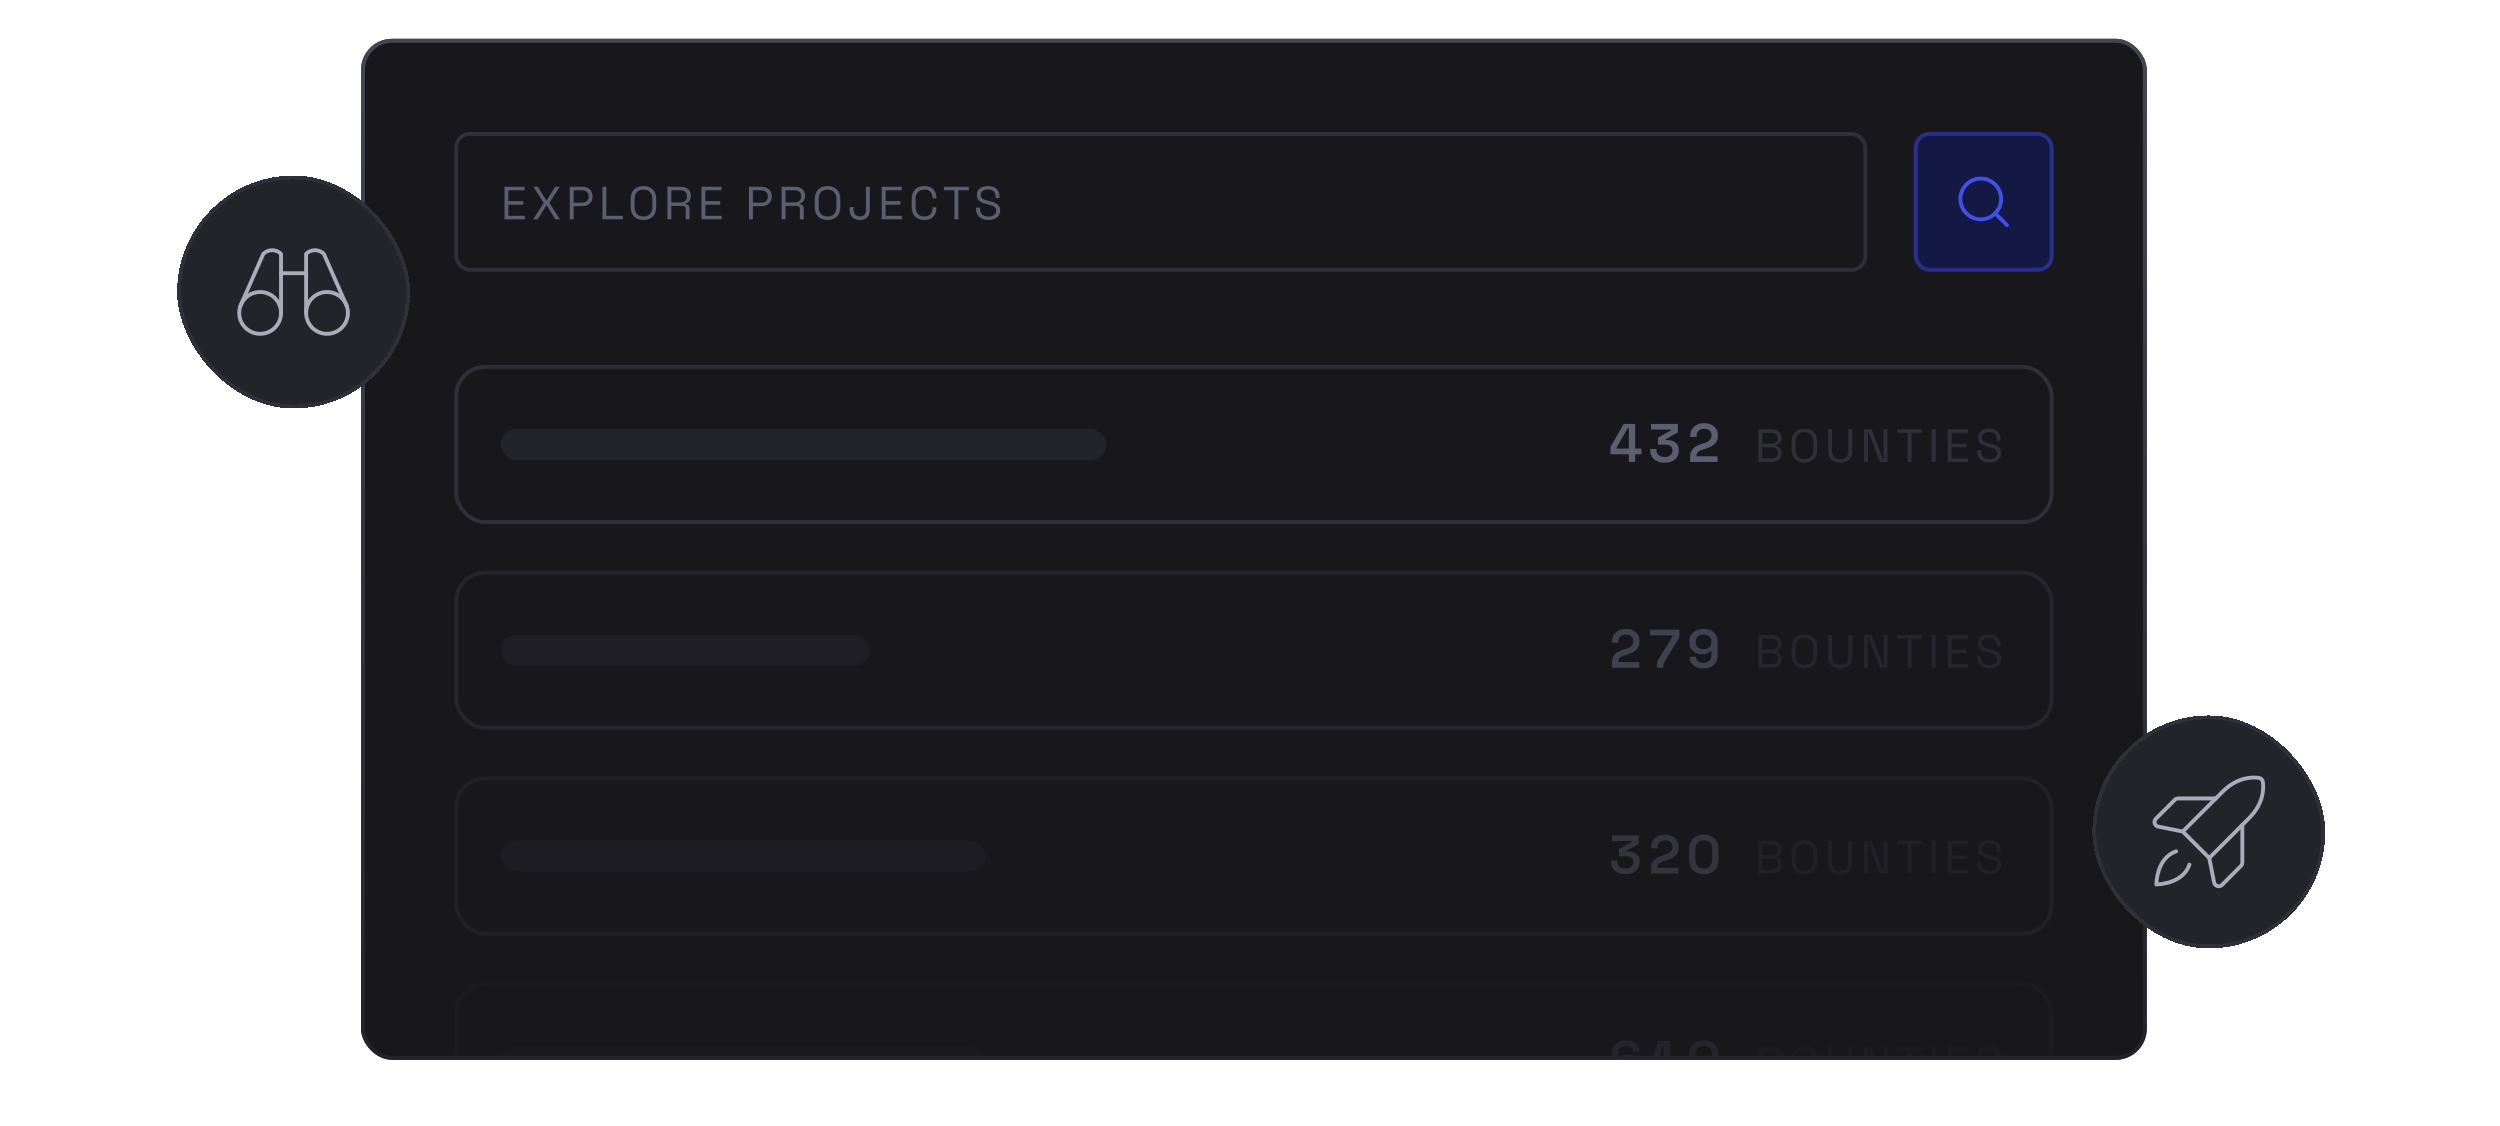 <svg width="644" height="290" viewBox="0 0 644 290" fill="none" xmlns="http://www.w3.org/2000/svg">
<g clip-path="url(#clip0_317_6763)">
<rect x="93" y="10" width="460" height="263" rx="8" fill="#17171C"/>
<path d="M129.96 56.5V48.1H135.132V49.012H130.968V51.82H134.796V52.732H130.968V55.588H135.192V56.5H129.96ZM137.346 56.5L140.058 52.264L137.382 48.1H138.57L140.706 51.568H140.862L143.01 48.1H144.186L141.522 52.264L144.234 56.5H143.058L140.862 52.96H140.706L138.522 56.5H137.346ZM146.774 56.5V48.1H149.99C150.494 48.1 150.942 48.2 151.334 48.4C151.734 48.592 152.05 48.868 152.282 49.228C152.514 49.588 152.63 50.024 152.63 50.536V50.692C152.63 51.196 152.51 51.632 152.27 52C152.038 52.36 151.722 52.636 151.322 52.828C150.922 53.02 150.478 53.116 149.99 53.116H147.782V56.5H146.774ZM147.782 52.204H149.882C150.418 52.204 150.842 52.072 151.154 51.808C151.466 51.536 151.622 51.156 151.622 50.668V50.548C151.622 50.06 151.466 49.684 151.154 49.42C150.85 49.148 150.426 49.012 149.882 49.012H147.782V52.204ZM155.181 56.5V48.1H156.189V55.588H160.437V56.5H155.181ZM165.746 56.668C164.746 56.668 163.946 56.38 163.346 55.804C162.754 55.22 162.458 54.372 162.458 53.26V51.34C162.458 50.228 162.754 49.384 163.346 48.808C163.946 48.224 164.746 47.932 165.746 47.932C166.754 47.932 167.554 48.224 168.146 48.808C168.746 49.384 169.046 50.228 169.046 51.34V53.26C169.046 54.372 168.746 55.22 168.146 55.804C167.554 56.38 166.754 56.668 165.746 56.668ZM165.746 55.768C166.474 55.768 167.038 55.552 167.438 55.12C167.838 54.68 168.038 54.072 168.038 53.296V51.304C168.038 50.528 167.838 49.924 167.438 49.492C167.038 49.052 166.474 48.832 165.746 48.832C165.026 48.832 164.466 49.052 164.066 49.492C163.666 49.924 163.466 50.528 163.466 51.304V53.296C163.466 54.072 163.666 54.68 164.066 55.12C164.466 55.552 165.026 55.768 165.746 55.768ZM171.925 56.5V48.1H175.321C175.841 48.1 176.297 48.192 176.689 48.376C177.089 48.552 177.401 48.808 177.625 49.144C177.849 49.472 177.961 49.868 177.961 50.332V50.464C177.961 51.016 177.829 51.452 177.565 51.772C177.301 52.092 176.989 52.308 176.629 52.42V52.588C176.917 52.596 177.153 52.692 177.337 52.876C177.529 53.052 177.625 53.32 177.625 53.68V56.5H176.629V53.8C176.629 53.56 176.561 53.376 176.425 53.248C176.297 53.12 176.101 53.056 175.837 53.056H172.933V56.5H171.925ZM172.933 52.144H175.225C175.777 52.144 176.201 52.012 176.497 51.748C176.801 51.476 176.953 51.1 176.953 50.62V50.536C176.953 50.056 176.805 49.684 176.509 49.42C176.213 49.148 175.785 49.012 175.225 49.012H172.933V52.144ZM180.695 56.5V48.1H185.867V49.012H181.703V51.82H185.531V52.732H181.703V55.588H185.927V56.5H180.695ZM192.939 56.5V48.1H196.155C196.659 48.1 197.107 48.2 197.499 48.4C197.899 48.592 198.215 48.868 198.447 49.228C198.679 49.588 198.795 50.024 198.795 50.536V50.692C198.795 51.196 198.675 51.632 198.435 52C198.203 52.36 197.887 52.636 197.487 52.828C197.087 53.02 196.643 53.116 196.155 53.116H193.947V56.5H192.939ZM193.947 52.204H196.047C196.583 52.204 197.007 52.072 197.319 51.808C197.631 51.536 197.787 51.156 197.787 50.668V50.548C197.787 50.06 197.631 49.684 197.319 49.42C197.015 49.148 196.591 49.012 196.047 49.012H193.947V52.204ZM201.346 56.5V48.1H204.742C205.262 48.1 205.718 48.192 206.11 48.376C206.51 48.552 206.822 48.808 207.046 49.144C207.27 49.472 207.382 49.868 207.382 50.332V50.464C207.382 51.016 207.25 51.452 206.986 51.772C206.722 52.092 206.41 52.308 206.05 52.42V52.588C206.338 52.596 206.574 52.692 206.758 52.876C206.95 53.052 207.046 53.32 207.046 53.68V56.5H206.05V53.8C206.05 53.56 205.982 53.376 205.846 53.248C205.718 53.12 205.522 53.056 205.258 53.056H202.354V56.5H201.346ZM202.354 52.144H204.646C205.198 52.144 205.622 52.012 205.918 51.748C206.222 51.476 206.374 51.1 206.374 50.62V50.536C206.374 50.056 206.226 49.684 205.93 49.42C205.634 49.148 205.206 49.012 204.646 49.012H202.354V52.144ZM213.164 56.668C212.164 56.668 211.364 56.38 210.764 55.804C210.172 55.22 209.876 54.372 209.876 53.26V51.34C209.876 50.228 210.172 49.384 210.764 48.808C211.364 48.224 212.164 47.932 213.164 47.932C214.172 47.932 214.972 48.224 215.564 48.808C216.164 49.384 216.464 50.228 216.464 51.34V53.26C216.464 54.372 216.164 55.22 215.564 55.804C214.972 56.38 214.172 56.668 213.164 56.668ZM213.164 55.768C213.892 55.768 214.456 55.552 214.856 55.12C215.256 54.68 215.456 54.072 215.456 53.296V51.304C215.456 50.528 215.256 49.924 214.856 49.492C214.456 49.052 213.892 48.832 213.164 48.832C212.444 48.832 211.884 49.052 211.484 49.492C211.084 49.924 210.884 50.528 210.884 51.304V53.296C210.884 54.072 211.084 54.68 211.484 55.12C211.884 55.552 212.444 55.768 213.164 55.768ZM221.54 56.668C220.716 56.668 220.064 56.436 219.584 55.972C219.112 55.508 218.876 54.844 218.876 53.98V53.332H219.872V53.98C219.872 54.508 220.008 54.936 220.28 55.264C220.56 55.592 220.976 55.756 221.528 55.756C222.088 55.756 222.484 55.592 222.716 55.264C222.948 54.936 223.064 54.508 223.064 53.98V48.1H224.072V53.98C224.072 54.852 223.856 55.52 223.424 55.984C222.992 56.44 222.364 56.668 221.54 56.668ZM227.13 56.5V48.1H232.302V49.012H228.138V51.82H231.966V52.732H228.138V55.588H232.362V56.5H227.13ZM238.127 56.668C237.127 56.668 236.331 56.38 235.739 55.804C235.147 55.22 234.851 54.372 234.851 53.26V51.34C234.851 50.228 235.147 49.384 235.739 48.808C236.331 48.224 237.127 47.932 238.127 47.932C239.119 47.932 239.879 48.208 240.407 48.76C240.943 49.312 241.211 50.068 241.211 51.028V51.088H240.215V50.992C240.215 50.36 240.043 49.844 239.699 49.444C239.363 49.036 238.839 48.832 238.127 48.832C237.415 48.832 236.859 49.052 236.459 49.492C236.059 49.924 235.859 50.532 235.859 51.316V53.284C235.859 54.068 236.059 54.68 236.459 55.12C236.859 55.552 237.415 55.768 238.127 55.768C238.839 55.768 239.363 55.568 239.699 55.168C240.043 54.76 240.215 54.24 240.215 53.608V53.416H241.211V53.572C241.211 54.532 240.943 55.288 240.407 55.84C239.879 56.392 239.119 56.668 238.127 56.668ZM245.855 56.5V49.012H243.155V48.1H249.563V49.012H246.863V56.5H245.855ZM254.619 56.668C254.011 56.668 253.467 56.56 252.987 56.344C252.507 56.128 252.127 55.804 251.847 55.372C251.575 54.932 251.439 54.384 251.439 53.728V53.476H252.435V53.728C252.435 54.424 252.639 54.944 253.047 55.288C253.455 55.624 253.979 55.792 254.619 55.792C255.275 55.792 255.775 55.644 256.119 55.348C256.463 55.052 256.635 54.68 256.635 54.232C256.635 53.92 256.555 53.672 256.395 53.488C256.243 53.304 256.027 53.156 255.747 53.044C255.467 52.924 255.139 52.82 254.763 52.732L254.139 52.576C253.651 52.448 253.219 52.292 252.843 52.108C252.467 51.924 252.171 51.684 251.955 51.388C251.747 51.084 251.643 50.696 251.643 50.224C251.643 49.752 251.759 49.344 251.991 49C252.231 48.656 252.563 48.392 252.987 48.208C253.419 48.024 253.915 47.932 254.475 47.932C255.043 47.932 255.551 48.032 255.999 48.232C256.455 48.424 256.811 48.712 257.067 49.096C257.331 49.472 257.463 49.948 257.463 50.524V51.028H256.467V50.524C256.467 50.116 256.379 49.788 256.203 49.54C256.035 49.292 255.799 49.108 255.495 48.988C255.199 48.868 254.859 48.808 254.475 48.808C253.923 48.808 253.479 48.932 253.143 49.18C252.807 49.42 252.639 49.764 252.639 50.212C252.639 50.508 252.711 50.748 252.855 50.932C252.999 51.116 253.203 51.268 253.467 51.388C253.731 51.5 254.047 51.6 254.415 51.688L255.039 51.844C255.527 51.948 255.963 52.092 256.347 52.276C256.739 52.452 257.051 52.696 257.283 53.008C257.515 53.312 257.631 53.712 257.631 54.208C257.631 54.704 257.507 55.136 257.259 55.504C257.011 55.872 256.659 56.16 256.203 56.368C255.755 56.568 255.227 56.668 254.619 56.668Z" fill="#5C5E70"/>
<rect x="117.5" y="34.5" width="363" height="35.001" rx="3.5" stroke="#2E2F38"/>
<rect x="493.5" y="34.5" width="35" height="35.001" rx="3.5" fill="#141844"/>
<path d="M510.25 56.5C513.149 56.5 515.5 54.15 515.5 51.25C515.5 48.35 513.149 46 510.25 46C507.35 46 505 48.35 505 51.25C505 54.15 507.35 56.5 510.25 56.5Z" stroke="#4250E4" strokeWidth="1.4" stroke-linecap="round" stroke-linejoin="round"/>
<path d="M513.962 54.963L517 58.001" stroke="#4250E4" strokeWidth="1.4" stroke-linecap="round" stroke-linejoin="round"/>
<rect x="493.5" y="34.5" width="35" height="35.001" rx="3.5" stroke="#283089"/>
<rect x="129" y="110.501" width="156" height="8" rx="4" fill="#23232A"/>
<path d="M419.584 119.001V117.013H414.866V115.123L418.254 109.201H421.222V115.557H422.832V117.013H421.222V119.001H419.584ZM416.406 115.557H419.584V110.237H419.346L416.406 115.347V115.557ZM428.812 119.197C428.084 119.197 427.435 119.066 426.866 118.805C426.306 118.543 425.867 118.17 425.55 117.685C425.233 117.19 425.074 116.602 425.074 115.921V115.669H426.698V115.879C426.698 116.448 426.889 116.901 427.272 117.237C427.664 117.573 428.177 117.741 428.812 117.741C429.447 117.741 429.941 117.587 430.296 117.279C430.651 116.961 430.828 116.565 430.828 116.089V115.963C430.828 115.627 430.744 115.356 430.576 115.151C430.417 114.945 430.198 114.796 429.918 114.703C429.647 114.6 429.339 114.549 428.994 114.549H427.118V112.729L430.436 110.867V110.657H425.312V109.201H432.228V111.385L429.092 113.149V113.359H429.666C430.133 113.359 430.576 113.452 430.996 113.639C431.425 113.816 431.775 114.091 432.046 114.465C432.317 114.838 432.452 115.323 432.452 115.921V116.075C432.452 116.709 432.298 117.26 431.99 117.727C431.691 118.193 431.267 118.557 430.716 118.819C430.175 119.071 429.54 119.197 428.812 119.197ZM435.38 119.001V117.867C435.38 117.176 435.492 116.611 435.716 116.173C435.949 115.725 436.28 115.361 436.71 115.081C437.139 114.791 437.662 114.553 438.278 114.367L439.174 114.087C439.538 113.965 439.846 113.821 440.098 113.653C440.35 113.485 440.546 113.279 440.686 113.037C440.826 112.785 440.896 112.491 440.896 112.155V112.099C440.896 111.595 440.723 111.198 440.378 110.909C440.032 110.61 439.57 110.461 438.992 110.461C438.413 110.461 437.942 110.619 437.578 110.937C437.214 111.245 437.032 111.702 437.032 112.309V112.547H435.408V112.337C435.408 111.627 435.566 111.025 435.884 110.531C436.201 110.036 436.63 109.658 437.172 109.397C437.713 109.135 438.32 109.005 438.992 109.005C439.664 109.005 440.266 109.135 440.798 109.397C441.339 109.649 441.759 110.003 442.058 110.461C442.366 110.918 442.52 111.455 442.52 112.071V112.211C442.52 112.836 442.394 113.363 442.142 113.793C441.89 114.222 441.54 114.577 441.092 114.857C440.653 115.127 440.154 115.351 439.594 115.529L438.726 115.795C438.306 115.925 437.97 116.065 437.718 116.215C437.475 116.364 437.302 116.537 437.2 116.733C437.097 116.919 437.046 117.157 437.046 117.447V117.545H442.436V119.001H435.38Z" fill="#5C5E70"/>
<path d="M452.96 119.001V110.601H456.452C456.94 110.601 457.372 110.689 457.748 110.865C458.124 111.041 458.416 111.289 458.624 111.609C458.84 111.921 458.948 112.289 458.948 112.713V112.809C458.948 113.201 458.872 113.525 458.72 113.781C458.576 114.029 458.396 114.225 458.18 114.369C457.972 114.505 457.768 114.605 457.568 114.669V114.837C457.768 114.885 457.976 114.981 458.192 115.125C458.408 115.261 458.588 115.457 458.732 115.713C458.884 115.969 458.96 116.293 458.96 116.685V116.805C458.96 117.261 458.852 117.657 458.636 117.993C458.42 118.321 458.12 118.573 457.736 118.749C457.36 118.917 456.928 119.001 456.44 119.001H452.96ZM453.968 118.089H456.332C456.86 118.089 457.264 117.965 457.544 117.717C457.824 117.469 457.964 117.133 457.964 116.709V116.601C457.964 116.177 457.824 115.841 457.544 115.593C457.264 115.345 456.86 115.221 456.332 115.221H453.968V118.089ZM453.968 114.309H456.356C456.844 114.309 457.232 114.189 457.52 113.949C457.808 113.701 457.952 113.377 457.952 112.977V112.857C457.952 112.449 457.808 112.125 457.52 111.885C457.232 111.637 456.844 111.513 456.356 111.513H453.968V114.309ZM464.813 119.169C463.813 119.169 463.013 118.881 462.413 118.305C461.821 117.721 461.525 116.873 461.525 115.761V113.841C461.525 112.729 461.821 111.885 462.413 111.309C463.013 110.725 463.813 110.433 464.813 110.433C465.821 110.433 466.621 110.725 467.213 111.309C467.813 111.885 468.113 112.729 468.113 113.841V115.761C468.113 116.873 467.813 117.721 467.213 118.305C466.621 118.881 465.821 119.169 464.813 119.169ZM464.813 118.269C465.541 118.269 466.105 118.053 466.505 117.621C466.905 117.181 467.105 116.573 467.105 115.797V113.805C467.105 113.029 466.905 112.425 466.505 111.993C466.105 111.553 465.541 111.333 464.813 111.333C464.093 111.333 463.533 111.553 463.133 111.993C462.733 112.425 462.533 113.029 462.533 113.805V115.797C462.533 116.573 462.733 117.181 463.133 117.621C463.533 118.053 464.093 118.269 464.813 118.269ZM474.029 119.169C473.405 119.169 472.861 119.057 472.397 118.833C471.933 118.609 471.573 118.277 471.317 117.837C471.061 117.389 470.933 116.841 470.933 116.193V110.601H471.929V116.205C471.929 116.893 472.113 117.409 472.481 117.753C472.849 118.097 473.365 118.269 474.029 118.269C474.693 118.269 475.209 118.097 475.577 117.753C475.945 117.409 476.129 116.893 476.129 116.205V110.601H477.137V116.193C477.137 116.841 477.009 117.389 476.753 117.837C476.497 118.277 476.133 118.609 475.661 118.833C475.197 119.057 474.653 119.169 474.029 119.169ZM480.185 119.001V110.601H482.141L485.069 118.365H485.225V110.601H486.221V119.001H484.265L481.349 111.225H481.181V119.001H480.185ZM491.418 119.001V111.513H488.718V110.601H495.126V111.513H492.426V119.001H491.418ZM497.608 119.001V110.601H498.616V119.001H497.608ZM501.738 119.001V110.601H506.91V111.513H502.746V114.321H506.574V115.233H502.746V118.089H506.97V119.001H501.738ZM512.496 119.169C511.888 119.169 511.344 119.061 510.864 118.845C510.384 118.629 510.004 118.305 509.724 117.873C509.452 117.433 509.316 116.885 509.316 116.229V115.977H510.312V116.229C510.312 116.925 510.516 117.445 510.924 117.789C511.332 118.125 511.856 118.293 512.496 118.293C513.152 118.293 513.652 118.145 513.996 117.849C514.34 117.553 514.512 117.181 514.512 116.733C514.512 116.421 514.432 116.173 514.272 115.989C514.12 115.805 513.904 115.657 513.624 115.545C513.344 115.425 513.016 115.321 512.64 115.233L512.016 115.077C511.528 114.949 511.096 114.793 510.72 114.609C510.344 114.425 510.048 114.185 509.832 113.889C509.624 113.585 509.52 113.197 509.52 112.725C509.52 112.253 509.636 111.845 509.868 111.501C510.108 111.157 510.44 110.893 510.864 110.709C511.296 110.525 511.792 110.433 512.352 110.433C512.92 110.433 513.428 110.533 513.876 110.733C514.332 110.925 514.688 111.213 514.944 111.597C515.208 111.973 515.34 112.449 515.34 113.025V113.529H514.344V113.025C514.344 112.617 514.256 112.289 514.08 112.041C513.912 111.793 513.676 111.609 513.372 111.489C513.076 111.369 512.736 111.309 512.352 111.309C511.8 111.309 511.356 111.433 511.02 111.681C510.684 111.921 510.516 112.265 510.516 112.713C510.516 113.009 510.588 113.249 510.732 113.433C510.876 113.617 511.08 113.769 511.344 113.889C511.608 114.001 511.924 114.101 512.292 114.189L512.916 114.345C513.404 114.449 513.84 114.593 514.224 114.777C514.616 114.953 514.928 115.197 515.16 115.509C515.392 115.813 515.508 116.213 515.508 116.709C515.508 117.205 515.384 117.637 515.136 118.005C514.888 118.373 514.536 118.661 514.08 118.869C513.632 119.069 513.104 119.169 512.496 119.169Z" fill="#2E2F38"/>
<rect x="117.5" y="94.501" width="411" height="40" rx="7.5" stroke="#2E2F38"/>
<g opacity="0.6">
<rect x="129" y="163.501" width="95" height="8" rx="4" fill="#23232A"/>
<path d="M415.216 172.001V170.867C415.216 170.176 415.328 169.611 415.552 169.173C415.786 168.725 416.117 168.361 416.546 168.081C416.976 167.791 417.498 167.553 418.114 167.367L419.01 167.087C419.374 166.965 419.682 166.821 419.934 166.653C420.186 166.485 420.382 166.279 420.522 166.037C420.662 165.785 420.732 165.491 420.732 165.155V165.099C420.732 164.595 420.56 164.198 420.214 163.909C419.869 163.61 419.407 163.461 418.828 163.461C418.25 163.461 417.778 163.619 417.414 163.937C417.05 164.245 416.868 164.702 416.868 165.309V165.547H415.244V165.337C415.244 164.627 415.403 164.025 415.72 163.531C416.038 163.036 416.467 162.658 417.008 162.397C417.55 162.135 418.156 162.005 418.828 162.005C419.5 162.005 420.102 162.135 420.634 162.397C421.176 162.649 421.596 163.003 421.894 163.461C422.202 163.918 422.356 164.455 422.356 165.071V165.211C422.356 165.836 422.23 166.363 421.978 166.793C421.726 167.222 421.376 167.577 420.928 167.857C420.49 168.127 419.99 168.351 419.43 168.529L418.562 168.795C418.142 168.925 417.806 169.065 417.554 169.215C417.312 169.364 417.139 169.537 417.036 169.733C416.934 169.919 416.882 170.157 416.882 170.447V170.545H422.272V172.001H415.216ZM426.782 172.001V171.637C426.782 171.282 426.805 170.983 426.852 170.741C426.899 170.489 427.025 170.199 427.23 169.873L430.884 163.881V163.685H425.032V162.201H432.606V164.161L428.77 170.531C428.639 170.745 428.551 170.937 428.504 171.105C428.467 171.263 428.448 171.464 428.448 171.707V172.001H426.782ZM438.782 172.197C438.054 172.197 437.424 172.075 436.892 171.833C436.369 171.581 435.963 171.231 435.674 170.783C435.384 170.325 435.24 169.789 435.24 169.173H436.892C436.892 169.602 437.041 169.971 437.34 170.279C437.648 170.587 438.128 170.741 438.782 170.741C439.444 170.741 439.953 170.568 440.308 170.223C440.672 169.868 440.854 169.383 440.854 168.767V167.675H440.616C440.448 167.889 440.196 168.09 439.86 168.277C439.524 168.454 439.029 168.543 438.376 168.543C437.806 168.543 437.279 168.421 436.794 168.179C436.308 167.936 435.916 167.581 435.618 167.115C435.328 166.648 435.184 166.088 435.184 165.435V165.267C435.184 164.604 435.338 164.03 435.646 163.545C435.954 163.059 436.383 162.681 436.934 162.411C437.484 162.14 438.124 162.005 438.852 162.005C439.58 162.005 440.214 162.145 440.756 162.425C441.306 162.695 441.731 163.078 442.03 163.573C442.328 164.067 442.478 164.641 442.478 165.295V168.669C442.478 169.443 442.319 170.092 442.002 170.615C441.694 171.137 441.26 171.534 440.7 171.805C440.149 172.066 439.51 172.197 438.782 172.197ZM438.824 167.241C439.244 167.241 439.603 167.166 439.902 167.017C440.2 166.858 440.434 166.643 440.602 166.373C440.77 166.093 440.854 165.766 440.854 165.393V165.281C440.854 164.721 440.672 164.277 440.308 163.951C439.944 163.624 439.449 163.461 438.824 163.461C438.208 163.461 437.718 163.624 437.354 163.951C436.99 164.277 436.808 164.721 436.808 165.281V165.393C436.808 165.766 436.892 166.093 437.06 166.373C437.228 166.643 437.461 166.858 437.76 167.017C438.068 167.166 438.422 167.241 438.824 167.241Z" fill="#5C5E70"/>
<path d="M452.96 172.001V163.601H456.452C456.94 163.601 457.372 163.689 457.748 163.865C458.124 164.041 458.416 164.289 458.624 164.609C458.84 164.921 458.948 165.289 458.948 165.713V165.809C458.948 166.201 458.872 166.525 458.72 166.781C458.576 167.029 458.396 167.225 458.18 167.369C457.972 167.505 457.768 167.605 457.568 167.669V167.837C457.768 167.885 457.976 167.981 458.192 168.125C458.408 168.261 458.588 168.457 458.732 168.713C458.884 168.969 458.96 169.293 458.96 169.685V169.805C458.96 170.261 458.852 170.657 458.636 170.993C458.42 171.321 458.12 171.573 457.736 171.749C457.36 171.917 456.928 172.001 456.44 172.001H452.96ZM453.968 171.089H456.332C456.86 171.089 457.264 170.965 457.544 170.717C457.824 170.469 457.964 170.133 457.964 169.709V169.601C457.964 169.177 457.824 168.841 457.544 168.593C457.264 168.345 456.86 168.221 456.332 168.221H453.968V171.089ZM453.968 167.309H456.356C456.844 167.309 457.232 167.189 457.52 166.949C457.808 166.701 457.952 166.377 457.952 165.977V165.857C457.952 165.449 457.808 165.125 457.52 164.885C457.232 164.637 456.844 164.513 456.356 164.513H453.968V167.309ZM464.813 172.169C463.813 172.169 463.013 171.881 462.413 171.305C461.821 170.721 461.525 169.873 461.525 168.761V166.841C461.525 165.729 461.821 164.885 462.413 164.309C463.013 163.725 463.813 163.433 464.813 163.433C465.821 163.433 466.621 163.725 467.213 164.309C467.813 164.885 468.113 165.729 468.113 166.841V168.761C468.113 169.873 467.813 170.721 467.213 171.305C466.621 171.881 465.821 172.169 464.813 172.169ZM464.813 171.269C465.541 171.269 466.105 171.053 466.505 170.621C466.905 170.181 467.105 169.573 467.105 168.797V166.805C467.105 166.029 466.905 165.425 466.505 164.993C466.105 164.553 465.541 164.333 464.813 164.333C464.093 164.333 463.533 164.553 463.133 164.993C462.733 165.425 462.533 166.029 462.533 166.805V168.797C462.533 169.573 462.733 170.181 463.133 170.621C463.533 171.053 464.093 171.269 464.813 171.269ZM474.029 172.169C473.405 172.169 472.861 172.057 472.397 171.833C471.933 171.609 471.573 171.277 471.317 170.837C471.061 170.389 470.933 169.841 470.933 169.193V163.601H471.929V169.205C471.929 169.893 472.113 170.409 472.481 170.753C472.849 171.097 473.365 171.269 474.029 171.269C474.693 171.269 475.209 171.097 475.577 170.753C475.945 170.409 476.129 169.893 476.129 169.205V163.601H477.137V169.193C477.137 169.841 477.009 170.389 476.753 170.837C476.497 171.277 476.133 171.609 475.661 171.833C475.197 172.057 474.653 172.169 474.029 172.169ZM480.185 172.001V163.601H482.141L485.069 171.365H485.225V163.601H486.221V172.001H484.265L481.349 164.225H481.181V172.001H480.185ZM491.418 172.001V164.513H488.718V163.601H495.126V164.513H492.426V172.001H491.418ZM497.608 172.001V163.601H498.616V172.001H497.608ZM501.738 172.001V163.601H506.91V164.513H502.746V167.321H506.574V168.233H502.746V171.089H506.97V172.001H501.738ZM512.496 172.169C511.888 172.169 511.344 172.061 510.864 171.845C510.384 171.629 510.004 171.305 509.724 170.873C509.452 170.433 509.316 169.885 509.316 169.229V168.977H510.312V169.229C510.312 169.925 510.516 170.445 510.924 170.789C511.332 171.125 511.856 171.293 512.496 171.293C513.152 171.293 513.652 171.145 513.996 170.849C514.34 170.553 514.512 170.181 514.512 169.733C514.512 169.421 514.432 169.173 514.272 168.989C514.12 168.805 513.904 168.657 513.624 168.545C513.344 168.425 513.016 168.321 512.64 168.233L512.016 168.077C511.528 167.949 511.096 167.793 510.72 167.609C510.344 167.425 510.048 167.185 509.832 166.889C509.624 166.585 509.52 166.197 509.52 165.725C509.52 165.253 509.636 164.845 509.868 164.501C510.108 164.157 510.44 163.893 510.864 163.709C511.296 163.525 511.792 163.433 512.352 163.433C512.92 163.433 513.428 163.533 513.876 163.733C514.332 163.925 514.688 164.213 514.944 164.597C515.208 164.973 515.34 165.449 515.34 166.025V166.529H514.344V166.025C514.344 165.617 514.256 165.289 514.08 165.041C513.912 164.793 513.676 164.609 513.372 164.489C513.076 164.369 512.736 164.309 512.352 164.309C511.8 164.309 511.356 164.433 511.02 164.681C510.684 164.921 510.516 165.265 510.516 165.713C510.516 166.009 510.588 166.249 510.732 166.433C510.876 166.617 511.08 166.769 511.344 166.889C511.608 167.001 511.924 167.101 512.292 167.189L512.916 167.345C513.404 167.449 513.84 167.593 514.224 167.777C514.616 167.953 514.928 168.197 515.16 168.509C515.392 168.813 515.508 169.213 515.508 169.709C515.508 170.205 515.384 170.637 515.136 171.005C514.888 171.373 514.536 171.661 514.08 171.869C513.632 172.069 513.104 172.169 512.496 172.169Z" fill="#2E2F38"/>
<rect x="117.5" y="147.501" width="411" height="40" rx="7.5" stroke="#2E2F38"/>
</g>
<g opacity="0.4">
<rect x="129" y="216.501" width="125" height="8" rx="4" fill="#23232A"/>
<path d="M418.73 225.197C418.002 225.197 417.354 225.066 416.784 224.805C416.224 224.543 415.786 224.17 415.468 223.685C415.151 223.19 414.992 222.602 414.992 221.921V221.669H416.616V221.879C416.616 222.448 416.808 222.901 417.19 223.237C417.582 223.573 418.096 223.741 418.73 223.741C419.365 223.741 419.86 223.587 420.214 223.279C420.569 222.961 420.746 222.565 420.746 222.089V221.963C420.746 221.627 420.662 221.356 420.494 221.151C420.336 220.945 420.116 220.796 419.836 220.703C419.566 220.6 419.258 220.549 418.912 220.549H417.036V218.729L420.354 216.867V216.657H415.23V215.201H422.146V217.385L419.01 219.149V219.359H419.584C420.051 219.359 420.494 219.452 420.914 219.639C421.344 219.816 421.694 220.091 421.964 220.465C422.235 220.838 422.37 221.323 422.37 221.921V222.075C422.37 222.709 422.216 223.26 421.908 223.727C421.61 224.193 421.185 224.557 420.634 224.819C420.093 225.071 419.458 225.197 418.73 225.197ZM425.298 225.001V223.867C425.298 223.176 425.41 222.611 425.634 222.173C425.867 221.725 426.199 221.361 426.628 221.081C427.057 220.791 427.58 220.553 428.196 220.367L429.092 220.087C429.456 219.965 429.764 219.821 430.016 219.653C430.268 219.485 430.464 219.279 430.604 219.037C430.744 218.785 430.814 218.491 430.814 218.155V218.099C430.814 217.595 430.641 217.198 430.296 216.909C429.951 216.61 429.489 216.461 428.91 216.461C428.331 216.461 427.86 216.619 427.496 216.937C427.132 217.245 426.95 217.702 426.95 218.309V218.547H425.326V218.337C425.326 217.627 425.485 217.025 425.802 216.531C426.119 216.036 426.549 215.658 427.09 215.397C427.631 215.135 428.238 215.005 428.91 215.005C429.582 215.005 430.184 215.135 430.716 215.397C431.257 215.649 431.677 216.003 431.976 216.461C432.284 216.918 432.438 217.455 432.438 218.071V218.211C432.438 218.836 432.312 219.363 432.06 219.793C431.808 220.222 431.458 220.577 431.01 220.857C430.571 221.127 430.072 221.351 429.512 221.529L428.644 221.795C428.224 221.925 427.888 222.065 427.636 222.215C427.393 222.364 427.221 222.537 427.118 222.733C427.015 222.919 426.964 223.157 426.964 223.447V223.545H432.354V225.001H425.298ZM438.908 225.197C437.76 225.197 436.84 224.875 436.15 224.231C435.459 223.587 435.114 222.616 435.114 221.319V218.883C435.114 217.613 435.459 216.652 436.15 215.999C436.84 215.336 437.76 215.005 438.908 215.005C440.065 215.005 440.984 215.336 441.666 215.999C442.356 216.652 442.702 217.613 442.702 218.883V221.319C442.702 222.616 442.356 223.587 441.666 224.231C440.984 224.875 440.065 225.197 438.908 225.197ZM438.908 223.741C439.645 223.741 440.186 223.535 440.532 223.125C440.886 222.714 441.064 222.131 441.064 221.375V218.813C441.064 218.047 440.872 217.464 440.49 217.063C440.107 216.661 439.58 216.461 438.908 216.461C438.217 216.461 437.685 216.666 437.312 217.077C436.938 217.487 436.752 218.066 436.752 218.813V221.375C436.752 222.149 436.929 222.737 437.284 223.139C437.648 223.54 438.189 223.741 438.908 223.741Z" fill="#5C5E70"/>
<path d="M452.96 225.001V216.601H456.452C456.94 216.601 457.372 216.689 457.748 216.865C458.124 217.041 458.416 217.289 458.624 217.609C458.84 217.921 458.948 218.289 458.948 218.713V218.809C458.948 219.201 458.872 219.525 458.72 219.781C458.576 220.029 458.396 220.225 458.18 220.369C457.972 220.505 457.768 220.605 457.568 220.669V220.837C457.768 220.885 457.976 220.981 458.192 221.125C458.408 221.261 458.588 221.457 458.732 221.713C458.884 221.969 458.96 222.293 458.96 222.685V222.805C458.96 223.261 458.852 223.657 458.636 223.993C458.42 224.321 458.12 224.573 457.736 224.749C457.36 224.917 456.928 225.001 456.44 225.001H452.96ZM453.968 224.089H456.332C456.86 224.089 457.264 223.965 457.544 223.717C457.824 223.469 457.964 223.133 457.964 222.709V222.601C457.964 222.177 457.824 221.841 457.544 221.593C457.264 221.345 456.86 221.221 456.332 221.221H453.968V224.089ZM453.968 220.309H456.356C456.844 220.309 457.232 220.189 457.52 219.949C457.808 219.701 457.952 219.377 457.952 218.977V218.857C457.952 218.449 457.808 218.125 457.52 217.885C457.232 217.637 456.844 217.513 456.356 217.513H453.968V220.309ZM464.813 225.169C463.813 225.169 463.013 224.881 462.413 224.305C461.821 223.721 461.525 222.873 461.525 221.761V219.841C461.525 218.729 461.821 217.885 462.413 217.309C463.013 216.725 463.813 216.433 464.813 216.433C465.821 216.433 466.621 216.725 467.213 217.309C467.813 217.885 468.113 218.729 468.113 219.841V221.761C468.113 222.873 467.813 223.721 467.213 224.305C466.621 224.881 465.821 225.169 464.813 225.169ZM464.813 224.269C465.541 224.269 466.105 224.053 466.505 223.621C466.905 223.181 467.105 222.573 467.105 221.797V219.805C467.105 219.029 466.905 218.425 466.505 217.993C466.105 217.553 465.541 217.333 464.813 217.333C464.093 217.333 463.533 217.553 463.133 217.993C462.733 218.425 462.533 219.029 462.533 219.805V221.797C462.533 222.573 462.733 223.181 463.133 223.621C463.533 224.053 464.093 224.269 464.813 224.269ZM474.029 225.169C473.405 225.169 472.861 225.057 472.397 224.833C471.933 224.609 471.573 224.277 471.317 223.837C471.061 223.389 470.933 222.841 470.933 222.193V216.601H471.929V222.205C471.929 222.893 472.113 223.409 472.481 223.753C472.849 224.097 473.365 224.269 474.029 224.269C474.693 224.269 475.209 224.097 475.577 223.753C475.945 223.409 476.129 222.893 476.129 222.205V216.601H477.137V222.193C477.137 222.841 477.009 223.389 476.753 223.837C476.497 224.277 476.133 224.609 475.661 224.833C475.197 225.057 474.653 225.169 474.029 225.169ZM480.185 225.001V216.601H482.141L485.069 224.365H485.225V216.601H486.221V225.001H484.265L481.349 217.225H481.181V225.001H480.185ZM491.418 225.001V217.513H488.718V216.601H495.126V217.513H492.426V225.001H491.418ZM497.608 225.001V216.601H498.616V225.001H497.608ZM501.738 225.001V216.601H506.91V217.513H502.746V220.321H506.574V221.233H502.746V224.089H506.97V225.001H501.738ZM512.496 225.169C511.888 225.169 511.344 225.061 510.864 224.845C510.384 224.629 510.004 224.305 509.724 223.873C509.452 223.433 509.316 222.885 509.316 222.229V221.977H510.312V222.229C510.312 222.925 510.516 223.445 510.924 223.789C511.332 224.125 511.856 224.293 512.496 224.293C513.152 224.293 513.652 224.145 513.996 223.849C514.34 223.553 514.512 223.181 514.512 222.733C514.512 222.421 514.432 222.173 514.272 221.989C514.12 221.805 513.904 221.657 513.624 221.545C513.344 221.425 513.016 221.321 512.64 221.233L512.016 221.077C511.528 220.949 511.096 220.793 510.72 220.609C510.344 220.425 510.048 220.185 509.832 219.889C509.624 219.585 509.52 219.197 509.52 218.725C509.52 218.253 509.636 217.845 509.868 217.501C510.108 217.157 510.44 216.893 510.864 216.709C511.296 216.525 511.792 216.433 512.352 216.433C512.92 216.433 513.428 216.533 513.876 216.733C514.332 216.925 514.688 217.213 514.944 217.597C515.208 217.973 515.34 218.449 515.34 219.025V219.529H514.344V219.025C514.344 218.617 514.256 218.289 514.08 218.041C513.912 217.793 513.676 217.609 513.372 217.489C513.076 217.369 512.736 217.309 512.352 217.309C511.8 217.309 511.356 217.433 511.02 217.681C510.684 217.921 510.516 218.265 510.516 218.713C510.516 219.009 510.588 219.249 510.732 219.433C510.876 219.617 511.08 219.769 511.344 219.889C511.608 220.001 511.924 220.101 512.292 220.189L512.916 220.345C513.404 220.449 513.84 220.593 514.224 220.777C514.616 220.953 514.928 221.197 515.16 221.509C515.392 221.813 515.508 222.213 515.508 222.709C515.508 223.205 515.384 223.637 515.136 224.005C514.888 224.373 514.536 224.661 514.08 224.869C513.632 225.069 513.104 225.169 512.496 225.169Z" fill="#2E2F38"/>
<rect x="117.5" y="200.501" width="411" height="40" rx="7.5" stroke="#2E2F38"/>
</g>
<g opacity="0.2">
<rect x="129" y="269.501" width="125" height="8" rx="4" fill="#23232A"/>
<path d="M418.8 278.197C418.072 278.197 417.438 278.061 416.896 277.791C416.355 277.511 415.93 277.123 415.622 276.629C415.324 276.134 415.174 275.56 415.174 274.907V271.533C415.174 270.758 415.333 270.109 415.65 269.587C415.968 269.064 416.402 268.672 416.952 268.411C417.512 268.14 418.156 268.005 418.884 268.005C419.612 268.005 420.238 268.131 420.76 268.383C421.292 268.625 421.698 268.975 421.978 269.433C422.268 269.881 422.412 270.413 422.412 271.029H420.76C420.76 270.599 420.611 270.231 420.312 269.923C420.023 269.615 419.547 269.461 418.884 269.461C418.222 269.461 417.708 269.638 417.344 269.993C416.99 270.338 416.812 270.819 416.812 271.435V272.527H417.05C417.209 272.312 417.461 272.116 417.806 271.939C418.152 271.752 418.642 271.659 419.276 271.659C419.855 271.659 420.382 271.78 420.858 272.023C421.344 272.265 421.736 272.62 422.034 273.087C422.333 273.553 422.482 274.113 422.482 274.767V274.935C422.482 275.588 422.328 276.162 422.02 276.657C421.712 277.142 421.283 277.52 420.732 277.791C420.182 278.061 419.538 278.197 418.8 278.197ZM418.828 276.741C419.444 276.741 419.934 276.577 420.298 276.251C420.662 275.915 420.844 275.471 420.844 274.921V274.809C420.844 274.426 420.76 274.099 420.592 273.829C420.434 273.558 420.2 273.348 419.892 273.199C419.594 273.04 419.239 272.961 418.828 272.961C418.427 272.961 418.072 273.04 417.764 273.199C417.456 273.348 417.218 273.558 417.05 273.829C416.892 274.099 416.812 274.426 416.812 274.809V274.921C416.812 275.471 416.994 275.915 417.358 276.251C417.722 276.577 418.212 276.741 418.828 276.741ZM428.602 278.001V269.419H428.364L427.384 272.583H425.746L427.16 268.201H430.254V278.001H428.602ZM425.424 278.001V276.475H432.522V278.001H425.424ZM438.908 278.197C437.76 278.197 436.84 277.875 436.15 277.231C435.459 276.587 435.114 275.616 435.114 274.319V271.883C435.114 270.613 435.459 269.652 436.15 268.999C436.84 268.336 437.76 268.005 438.908 268.005C440.065 268.005 440.984 268.336 441.666 268.999C442.356 269.652 442.702 270.613 442.702 271.883V274.319C442.702 275.616 442.356 276.587 441.666 277.231C440.984 277.875 440.065 278.197 438.908 278.197ZM438.908 276.741C439.645 276.741 440.186 276.535 440.532 276.125C440.886 275.714 441.064 275.131 441.064 274.375V271.813C441.064 271.047 440.872 270.464 440.49 270.063C440.107 269.661 439.58 269.461 438.908 269.461C438.217 269.461 437.685 269.666 437.312 270.077C436.938 270.487 436.752 271.066 436.752 271.813V274.375C436.752 275.149 436.929 275.737 437.284 276.139C437.648 276.54 438.189 276.741 438.908 276.741Z" fill="#5C5E70"/>
<path d="M452.96 278.001V269.601H456.452C456.94 269.601 457.372 269.689 457.748 269.865C458.124 270.041 458.416 270.289 458.624 270.609C458.84 270.921 458.948 271.289 458.948 271.713V271.809C458.948 272.201 458.872 272.525 458.72 272.781C458.576 273.029 458.396 273.225 458.18 273.369C457.972 273.505 457.768 273.605 457.568 273.669V273.837C457.768 273.885 457.976 273.981 458.192 274.125C458.408 274.261 458.588 274.457 458.732 274.713C458.884 274.969 458.96 275.293 458.96 275.685V275.805C458.96 276.261 458.852 276.657 458.636 276.993C458.42 277.321 458.12 277.573 457.736 277.749C457.36 277.917 456.928 278.001 456.44 278.001H452.96ZM453.968 277.089H456.332C456.86 277.089 457.264 276.965 457.544 276.717C457.824 276.469 457.964 276.133 457.964 275.709V275.601C457.964 275.177 457.824 274.841 457.544 274.593C457.264 274.345 456.86 274.221 456.332 274.221H453.968V277.089ZM453.968 273.309H456.356C456.844 273.309 457.232 273.189 457.52 272.949C457.808 272.701 457.952 272.377 457.952 271.977V271.857C457.952 271.449 457.808 271.125 457.52 270.885C457.232 270.637 456.844 270.513 456.356 270.513H453.968V273.309ZM464.813 278.169C463.813 278.169 463.013 277.881 462.413 277.305C461.821 276.721 461.525 275.873 461.525 274.761V272.841C461.525 271.729 461.821 270.885 462.413 270.309C463.013 269.725 463.813 269.433 464.813 269.433C465.821 269.433 466.621 269.725 467.213 270.309C467.813 270.885 468.113 271.729 468.113 272.841V274.761C468.113 275.873 467.813 276.721 467.213 277.305C466.621 277.881 465.821 278.169 464.813 278.169ZM464.813 277.269C465.541 277.269 466.105 277.053 466.505 276.621C466.905 276.181 467.105 275.573 467.105 274.797V272.805C467.105 272.029 466.905 271.425 466.505 270.993C466.105 270.553 465.541 270.333 464.813 270.333C464.093 270.333 463.533 270.553 463.133 270.993C462.733 271.425 462.533 272.029 462.533 272.805V274.797C462.533 275.573 462.733 276.181 463.133 276.621C463.533 277.053 464.093 277.269 464.813 277.269ZM474.029 278.169C473.405 278.169 472.861 278.057 472.397 277.833C471.933 277.609 471.573 277.277 471.317 276.837C471.061 276.389 470.933 275.841 470.933 275.193V269.601H471.929V275.205C471.929 275.893 472.113 276.409 472.481 276.753C472.849 277.097 473.365 277.269 474.029 277.269C474.693 277.269 475.209 277.097 475.577 276.753C475.945 276.409 476.129 275.893 476.129 275.205V269.601H477.137V275.193C477.137 275.841 477.009 276.389 476.753 276.837C476.497 277.277 476.133 277.609 475.661 277.833C475.197 278.057 474.653 278.169 474.029 278.169ZM480.185 278.001V269.601H482.141L485.069 277.365H485.225V269.601H486.221V278.001H484.265L481.349 270.225H481.181V278.001H480.185ZM491.418 278.001V270.513H488.718V269.601H495.126V270.513H492.426V278.001H491.418ZM497.608 278.001V269.601H498.616V278.001H497.608ZM501.738 278.001V269.601H506.91V270.513H502.746V273.321H506.574V274.233H502.746V277.089H506.97V278.001H501.738ZM512.496 278.169C511.888 278.169 511.344 278.061 510.864 277.845C510.384 277.629 510.004 277.305 509.724 276.873C509.452 276.433 509.316 275.885 509.316 275.229V274.977H510.312V275.229C510.312 275.925 510.516 276.445 510.924 276.789C511.332 277.125 511.856 277.293 512.496 277.293C513.152 277.293 513.652 277.145 513.996 276.849C514.34 276.553 514.512 276.181 514.512 275.733C514.512 275.421 514.432 275.173 514.272 274.989C514.12 274.805 513.904 274.657 513.624 274.545C513.344 274.425 513.016 274.321 512.64 274.233L512.016 274.077C511.528 273.949 511.096 273.793 510.72 273.609C510.344 273.425 510.048 273.185 509.832 272.889C509.624 272.585 509.52 272.197 509.52 271.725C509.52 271.253 509.636 270.845 509.868 270.501C510.108 270.157 510.44 269.893 510.864 269.709C511.296 269.525 511.792 269.433 512.352 269.433C512.92 269.433 513.428 269.533 513.876 269.733C514.332 269.925 514.688 270.213 514.944 270.597C515.208 270.973 515.34 271.449 515.34 272.025V272.529H514.344V272.025C514.344 271.617 514.256 271.289 514.08 271.041C513.912 270.793 513.676 270.609 513.372 270.489C513.076 270.369 512.736 270.309 512.352 270.309C511.8 270.309 511.356 270.433 511.02 270.681C510.684 270.921 510.516 271.265 510.516 271.713C510.516 272.009 510.588 272.249 510.732 272.433C510.876 272.617 511.08 272.769 511.344 272.889C511.608 273.001 511.924 273.101 512.292 273.189L512.916 273.345C513.404 273.449 513.84 273.593 514.224 273.777C514.616 273.953 514.928 274.197 515.16 274.509C515.392 274.813 515.508 275.213 515.508 275.709C515.508 276.205 515.384 276.637 515.136 277.005C514.888 277.373 514.536 277.661 514.08 277.869C513.632 278.069 513.104 278.169 512.496 278.169Z" fill="#2E2F38"/>
<rect x="117.5" y="253.501" width="411" height="40" rx="7.5" stroke="#2E2F38"/>
</g>
</g>
<rect x="93.5" y="10.5" width="459" height="262" rx="7.5" stroke="url(#paint0_linear_317_6763)"/>
<g filter="url(#filter0_d_317_6763)">
<rect x="45.625" y="45.224" width="60" height="60" rx="30" fill="#23232A" shape-rendering="crispEdges"/>
<path d="M72.394 70.374H78.856" stroke="#ABACBA" strokeWidth="1.4" stroke-linecap="round" stroke-linejoin="round"/>
<path d="M89.302 78.761L83.419 65.394C82.812 64.793 81.992 64.456 81.138 64.456C80.283 64.456 79.463 64.793 78.856 65.394V80.606" stroke="#ABACBA" strokeWidth="1.4" stroke-linecap="round" stroke-linejoin="round"/>
<path d="M72.394 80.606V65.394C71.787 64.793 70.967 64.456 70.113 64.456C69.258 64.456 68.438 64.793 67.831 65.394L61.948 78.761" stroke="#ABACBA" strokeWidth="1.4" stroke-linecap="round" stroke-linejoin="round"/>
<path d="M67.01 85.991C69.984 85.991 72.394 83.58 72.394 80.606C72.394 77.633 69.984 75.222 67.01 75.222C64.036 75.222 61.625 77.633 61.625 80.606C61.625 83.58 64.036 85.991 67.01 85.991Z" stroke="#ABACBA" strokeWidth="1.4" stroke-linecap="round" stroke-linejoin="round"/>
<path d="M84.241 85.991C87.214 85.991 89.625 83.58 89.625 80.606C89.625 77.633 87.214 75.222 84.241 75.222C81.267 75.222 78.856 77.633 78.856 80.606C78.856 83.58 81.267 85.991 84.241 85.991Z" stroke="#ABACBA" strokeWidth="1.4" stroke-linecap="round" stroke-linejoin="round"/>
<rect x="46.125" y="45.724" width="59" height="59" rx="29.5" stroke="#2E2F38" shape-rendering="crispEdges"/>
</g>
<g filter="url(#filter1_d_317_6763)">
<rect x="539" y="184.302" width="60" height="60" rx="30" fill="#23232A" shape-rendering="crispEdges"/>
<path d="M563.996 222.724C562.279 227.828 555.473 227.828 555.473 227.828C555.473 227.828 555.473 221.022 560.577 219.305" stroke="#ABACBA" strokeWidth="1.4" stroke-linecap="round" stroke-linejoin="round"/>
<path d="M579.325 210.798L569.1 221.023L562.279 214.201L572.503 203.977C576.373 200.107 580.243 200.152 581.899 200.393C582.155 200.427 582.392 200.545 582.575 200.727C582.757 200.909 582.874 201.146 582.908 201.402C583.149 203.058 583.194 206.928 579.325 210.798Z" stroke="#ABACBA" strokeWidth="1.4" stroke-linecap="round" stroke-linejoin="round"/>
<path d="M577.623 212.5V222.227C577.618 222.545 577.489 222.848 577.262 223.071L572.398 227.949C572.243 228.104 572.05 228.213 571.839 228.266C571.627 228.319 571.405 228.313 571.196 228.25C570.988 228.186 570.8 228.068 570.654 227.906C570.507 227.744 570.408 227.546 570.365 227.332L569.1 221.023" stroke="#ABACBA" strokeWidth="1.4" stroke-linecap="round" stroke-linejoin="round"/>
<path d="M570.802 205.678H561.074C560.757 205.682 560.454 205.812 560.231 206.039L555.352 210.903C555.198 211.057 555.089 211.251 555.036 211.462C554.983 211.674 554.989 211.896 555.052 212.104C555.115 212.313 555.234 212.501 555.396 212.647C555.557 212.794 555.756 212.893 555.97 212.936L562.279 214.201" stroke="#ABACBA" strokeWidth="1.4" stroke-linecap="round" stroke-linejoin="round"/>
<rect x="539.5" y="184.802" width="59" height="59" rx="29.5" stroke="#2E2F38" shape-rendering="crispEdges"/>
</g>
<defs>
<filter id="filter0_d_317_6763" x="0.625" y="0.224" width="150" height="150" filterUnits="userSpaceOnUse" color-interpolation-filters="sRGB">
<feFlood flood-opacity="0" result="BackgroundImageFix"/>
<feColorMatrix in="SourceAlpha" type="matrix" values="0 0 0 0 0 0 0 0 0 0 0 0 0 0 0 0 0 0 127 0" result="hardAlpha"/>
<feOffset/>
<feGaussianBlur stdDeviation="22.5"/>
<feComposite in2="hardAlpha" operator="out"/>
<feColorMatrix type="matrix" values="0 0 0 0 0.047 0 0 0 0 0.047 0 0 0 0 0.055 0 0 0 1 0"/>
<feBlend mode="normal" in2="BackgroundImageFix" result="effect1_dropShadow_317_6763"/>
<feBlend mode="normal" in="SourceGraphic" in2="effect1_dropShadow_317_6763" result="shape"/>
</filter>
<filter id="filter1_d_317_6763" x="494" y="139.302" width="150" height="150" filterUnits="userSpaceOnUse" color-interpolation-filters="sRGB">
<feFlood flood-opacity="0" result="BackgroundImageFix"/>
<feColorMatrix in="SourceAlpha" type="matrix" values="0 0 0 0 0 0 0 0 0 0 0 0 0 0 0 0 0 0 127 0" result="hardAlpha"/>
<feOffset/>
<feGaussianBlur stdDeviation="22.5"/>
<feComposite in2="hardAlpha" operator="out"/>
<feColorMatrix type="matrix" values="0 0 0 0 0.047 0 0 0 0 0.047 0 0 0 0 0.055 0 0 0 1 0"/>
<feBlend mode="normal" in2="BackgroundImageFix" result="effect1_dropShadow_317_6763"/>
<feBlend mode="normal" in="SourceGraphic" in2="effect1_dropShadow_317_6763" result="shape"/>
</filter>
<linearGradient id="paint0_linear_317_6763" x1="337.011" y1="10" x2="337.011" y2="273" gradientUnits="userSpaceOnUse">
<stop stop-color="#454654"/>
<stop offset="1" stop-color="#22232A"/>
</linearGradient>
<clipPath id="clip0_317_6763">
<rect x="93" y="10" width="460" height="263" rx="8" fill="white"/>
</clipPath>
</defs>
</svg>
